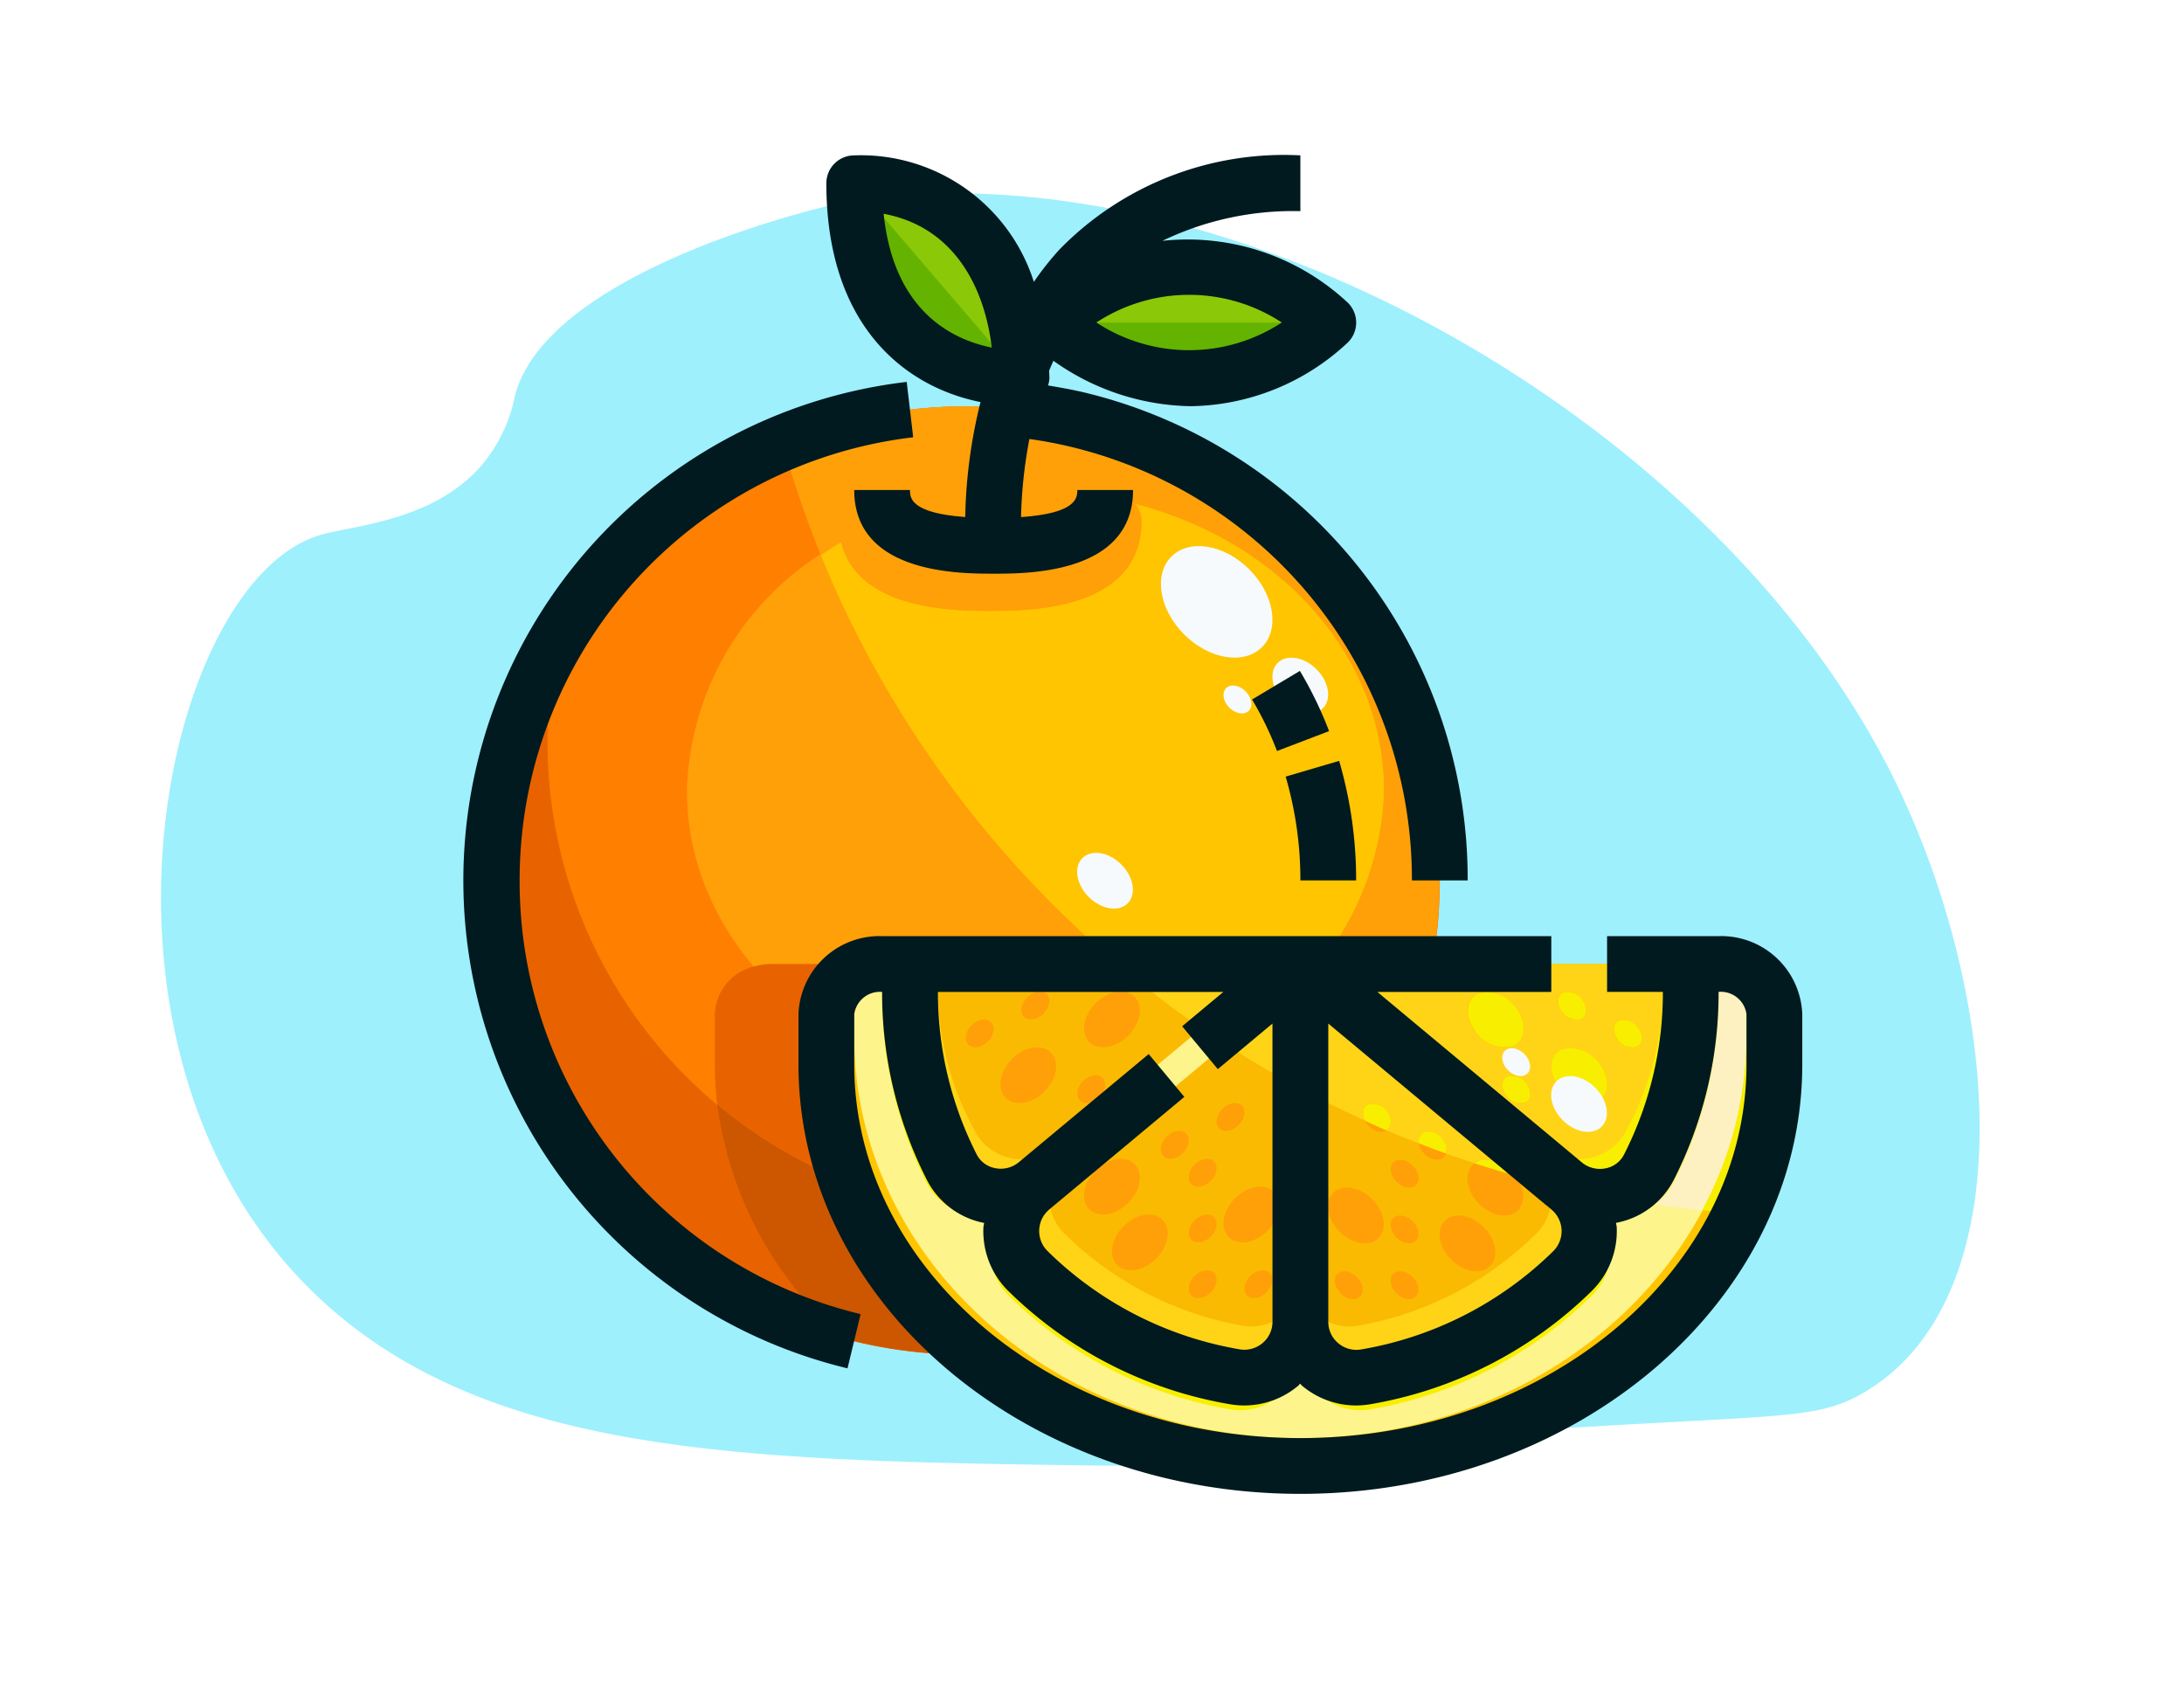 <svg xmlns="http://www.w3.org/2000/svg" xmlns:xlink="http://www.w3.org/1999/xlink" width="220.479" height="172.438" viewBox="0 0 220.479 172.438">
  <defs>
    <filter id="Trazado_991558" x="0" y="0" width="220.479" height="172.438" filterUnits="userSpaceOnUse">
      <feOffset dy="3" input="SourceAlpha"/>
      <feGaussianBlur stdDeviation="3" result="blur"/>
      <feFlood flood-opacity="0.161"/>
      <feComposite operator="in" in2="blur"/>
      <feComposite in="SourceGraphic"/>
    </filter>
  </defs>
  <g id="Grupo_1162994" data-name="Grupo 1162994" transform="translate(-167.662 -9300.35)">
    <g transform="matrix(1, 0, 0, 1, 167.66, 9300.35)" filter="url(#Trazado_991558)">
      <path id="Trazado_991558-2" data-name="Trazado 991558" d="M24.723,121.836c18.836,11.407,43.63,8.412,77.755,4.066,13.324-1.7,13.512-3.7,46.959-10.47,20.858-4.221,24.267-4.329,28.3-7.477,15.2-11.863,8.029-42.524-6.065-62.667C148.749,12.521,96.662-7.909,60.034,2.921,57.546,3.656,30.707,14.022,29,27.047a15.58,15.58,0,0,1-2.617,7.945c-4.155,5.957-11.75,7.424-14.862,8.826C-4.311,50.958-7.206,102.5,24.723,121.836Z" transform="translate(27.06 6) rotate(8)" fill="#9ef0fd"/>
    </g>
    <g id="_08-orange" data-name="08-orange" transform="translate(214.451 9316.006)">
      <path id="Trazado_997515" data-name="Trazado 997515" d="M30.889,20.7C22.591,20.7,14,15.331,14,1,25.26,1,30.889,9.813,30.889,20.7Z" transform="translate(25.448 1.843)" fill="#63b300"/>
      <path id="Trazado_997516" data-name="Trazado 997516" d="M21,9.611a20.4,20.4,0,0,0,28.149,0A20.461,20.461,0,0,0,21,9.611Z" transform="translate(38.152 7.29)" fill="#63b300"/>
      <circle id="Elipse_11664" data-name="Elipse 11664" cx="47.853" cy="47.853" r="47.853" transform="translate(2.854 25.362)" fill="#ff7f00"/>
      <path id="Trazado_997517" data-name="Trazado 997517" d="M103.076,29H18.63A5.371,5.371,0,0,0,13,34.071v5.067c0,22.387,21.424,40.534,47.853,40.534s47.853-18.148,47.853-40.534V34.071A5.371,5.371,0,0,0,103.076,29Z" transform="translate(23.633 52.655)" fill="#f8ef00"/>
      <path id="Trazado_997518" data-name="Trazado 997518" d="M21.339,60.009A39.225,39.225,0,0,0,42.209,70.66a5.655,5.655,0,0,0,6.6-5.559V29L21.663,51.623a5.655,5.655,0,0,0-.324,8.386Z" transform="translate(35.673 52.66)" fill="#ffc501"/>
      <path id="Trazado_997519" data-name="Trazado 997519" d="M16,29v2.815a38.983,38.983,0,0,0,4.222,17.666,5.613,5.613,0,0,0,8.591,1.689L55.408,29Z" transform="translate(29.077 52.66)" fill="#ffc501"/>
      <path id="Trazado_997520" data-name="Trazado 997520" d="M36.6,70.66A39.225,39.225,0,0,0,57.473,60a5.655,5.655,0,0,0-.324-8.386L30,29V65.1a5.655,5.655,0,0,0,6.6,5.559Z" transform="translate(54.486 52.66)" fill="#ffc501"/>
      <path id="Trazado_997521" data-name="Trazado 997521" d="M69.408,29H30L56.6,51.17a5.613,5.613,0,0,0,8.591-1.689,38.984,38.984,0,0,0,4.214-17.666Z" transform="translate(54.486 52.66)" fill="#ffc501"/>
      <circle id="Elipse_11665" data-name="Elipse 11665" cx="47.853" cy="47.853" r="47.853" transform="translate(2.854 25.362)" fill="#ff7f00"/>
      <path id="Trazado_997522" data-name="Trazado 997522" d="M54.468,75.568A47.757,47.757,0,0,1,7.788,17.3,47.822,47.822,0,1,0,95.517,52.2,47.78,47.78,0,0,1,54.468,75.568Z" transform="translate(1.869 31.426)" fill="#e86300"/>
      <ellipse id="Elipse_11666" data-name="Elipse 11666" cx="11.26" cy="4.222" rx="11.26" ry="4.222" transform="translate(42.263 36.622)" fill="#e86300"/>
      <path id="Trazado_997523" data-name="Trazado 997523" d="M53.263,12.5a2.922,2.922,0,0,1,.631,1.748c0,9.055-11.513,9.055-15.3,9.055-3.462,0-13.359-.023-15.031-6.947A29.3,29.3,0,0,0,8,41.42C8,58.1,23.763,71.612,43.186,71.612S78.372,58.1,78.372,41.42C78.372,27.754,67.782,16.221,53.263,12.5Z" transform="translate(14.558 22.714)" fill="#ffa008"/>
      <path id="Trazado_997524" data-name="Trazado 997524" d="M30.889,20.7C22.591,20.7,14,15.331,14,1,25.26,1,30.889,9.813,30.889,20.7Z" transform="translate(25.448 1.843)" fill="#63b300"/>
      <path id="Trazado_997525" data-name="Trazado 997525" d="M21,9.611a20.4,20.4,0,0,0,28.149,0A20.461,20.461,0,0,0,21,9.611Z" transform="translate(38.152 7.29)" fill="#63b300"/>
      <path id="Trazado_997526" data-name="Trazado 997526" d="M49.149,9.611A20.461,20.461,0,0,0,21,9.611l.023.017h28.1Z" transform="translate(38.152 7.29)" fill="#8bc808"/>
      <path id="Trazado_997527" data-name="Trazado 997527" d="M14,1,30.889,20.7C30.889,9.813,25.26,1,14,1Z" transform="translate(25.448 1.843)" fill="#8bc808"/>
      <path id="Trazado_997528" data-name="Trazado 997528" d="M103.076,29H18.63A5.371,5.371,0,0,0,13,34.071v5.067c0,22.387,21.424,40.534,47.853,40.534s47.853-18.148,47.853-40.534V34.071A5.371,5.371,0,0,0,103.076,29Z" transform="translate(23.633 52.655)" fill="#fdf48b"/>
      <path id="Trazado_997529" data-name="Trazado 997529" d="M34.872,59.253A40.118,40.118,0,0,1,22.18,41.818,47.853,47.853,0,0,1,9.085,34.026,37.891,37.891,0,0,0,21.69,57.6a47.853,47.853,0,0,0,12.49,1.689c.234,0,.459-.031.692-.034Z" transform="translate(16.528 61.781)" fill="#cc5700"/>
      <path id="Trazado_997530" data-name="Trazado 997530" d="M20.26,35.591v-1.52A5.371,5.371,0,0,1,25.889,29H14.63a6.193,6.193,0,0,0-1.658.248A5.154,5.154,0,0,0,9,34.071v5.067a35.084,35.084,0,0,0,.239,4.014,47.854,47.854,0,0,0,13.095,7.792A34.874,34.874,0,0,1,20.26,39.138Z" transform="translate(16.373 52.655)" fill="#e86300"/>
      <path id="Trazado_997531" data-name="Trazado 997531" d="M105.559,29.192a4.833,4.833,0,0,1,.332,1.711V35.97c0,22.387-20.163,40.534-45.038,40.534S15.815,58.357,15.815,35.97V30.9a4.833,4.833,0,0,1,.332-1.711A5.036,5.036,0,0,0,13,33.718v5.067c0,22.387,21.424,40.534,47.853,40.534s47.853-18.147,47.853-40.534V33.718a5.036,5.036,0,0,0-3.147-4.526Z" transform="translate(23.633 53.008)" fill="#ffc501"/>
      <path id="Trazado_997532" data-name="Trazado 997532" d="M21.339,60.009A39.225,39.225,0,0,0,42.209,70.66a5.655,5.655,0,0,0,6.6-5.559V29L21.663,51.623a5.655,5.655,0,0,0-.324,8.386Z" transform="translate(35.673 52.66)" fill="#faba01"/>
      <path id="Trazado_997533" data-name="Trazado 997533" d="M16,29v2.815a38.983,38.983,0,0,0,4.222,17.666,5.613,5.613,0,0,0,8.591,1.689L55.408,29Z" transform="translate(29.077 52.66)" fill="#faba01"/>
      <path id="Trazado_997534" data-name="Trazado 997534" d="M36.6,70.66A39.225,39.225,0,0,0,57.473,60a5.655,5.655,0,0,0-.324-8.386L30,29V65.1a5.655,5.655,0,0,0,6.6,5.559Z" transform="translate(54.486 52.66)" fill="#faba01"/>
      <path id="Trazado_997535" data-name="Trazado 997535" d="M69.408,29H30L56.6,51.17a5.613,5.613,0,0,0,8.591-1.689,38.984,38.984,0,0,0,4.214-17.666Z" transform="translate(54.486 52.66)" fill="#faba01"/>
      <path id="Trazado_997536" data-name="Trazado 997536" d="M96.631,29v2.815a38.992,38.992,0,0,1-4.222,17.666,5.613,5.613,0,0,1-8.591,1.689l.546.453a5.655,5.655,0,0,1,.324,8.386A39.225,39.225,0,0,1,63.827,70.66a5.655,5.655,0,0,1-6.6-5.559,5.655,5.655,0,0,1-6.6,5.559A39.225,39.225,0,0,1,29.75,60a5.655,5.655,0,0,1,.324-8.386l.546-.453a5.613,5.613,0,0,1-8.591-1.689,38.992,38.992,0,0,1-4.214-17.658V29H15v3.037a42.293,42.293,0,0,0,4.5,19.057,5.99,5.99,0,0,0,9.2,1.821l-.585.49a6.131,6.131,0,0,0-.346,9.047,41.942,41.942,0,0,0,22.361,11.5,6.074,6.074,0,0,0,7.085-6.007A6.074,6.074,0,0,0,64.3,73.951a41.942,41.942,0,0,0,22.361-11.5,6.131,6.131,0,0,0-.346-9.047l-.585-.49a5.99,5.99,0,0,0,9.2-1.821,42.294,42.294,0,0,0,4.5-19.057V29Z" transform="translate(27.262 52.66)" fill="#f8ef00"/>
      <path id="Trazado_997537" data-name="Trazado 997537" d="M43.08,51.779a33.964,33.964,0,0,1-18.119-9.345,4.974,4.974,0,0,1-1.126-5.348c-.2-.175-.414-.335-.611-.512l-1.016.844-.546.453a5.655,5.655,0,0,0-.324,8.386A39.225,39.225,0,0,0,42.21,56.916a5.655,5.655,0,0,0,6.6-5.559V46.9a4.929,4.929,0,0,1-5.734,4.881Z" transform="translate(35.672 66.404)" fill="#ffd417"/>
      <path id="Trazado_997538" data-name="Trazado 997538" d="M28.1,48.625a5.292,5.292,0,0,1-5.376-2.455,30.178,30.178,0,0,1-3.913-14.809V29H16v2.815a38.992,38.992,0,0,0,4.222,17.666,5.613,5.613,0,0,0,8.591,1.689l1.016-.844c-.6-.546-1.163-1.12-1.726-1.7Z" transform="translate(29.077 52.66)" fill="#ffd417"/>
      <path id="Trazado_997539" data-name="Trazado 997539" d="M55.587,36.575c-.2.177-.411.338-.611.512a4.974,4.974,0,0,1-1.126,5.348,33.964,33.964,0,0,1-18.119,9.345A4.929,4.929,0,0,1,30,46.894v4.459a5.655,5.655,0,0,0,6.6,5.559,39.225,39.225,0,0,0,20.87-10.66,5.655,5.655,0,0,0-.324-8.386l-.546-.453Z" transform="translate(54.486 66.407)" fill="#ffd417"/>
      <path id="Trazado_997540" data-name="Trazado 997540" d="M50.1,29v2.362a30.178,30.178,0,0,1-3.913,14.809,5.292,5.292,0,0,1-5.371,2.441c-.563.58-1.126,1.154-1.723,1.689l1.016.844A5.613,5.613,0,0,0,48.7,49.456a38.992,38.992,0,0,0,4.214-17.641V29Z" transform="translate(70.983 52.66)" fill="#ffd417"/>
      <path id="Trazado_997541" data-name="Trazado 997541" d="M76.17,51.17a5.63,5.63,0,0,0,3.752,1.292L51.765,29h-4.4L19.219,52.462a5.63,5.63,0,0,0,3.752-1.292l-.546.453A5.568,5.568,0,0,0,20.5,55.066l27.67-23.059V68.788A5.562,5.562,0,0,0,49.575,65.1a5.562,5.562,0,0,0,1.407,3.687V32.006l27.67,23.059a5.568,5.568,0,0,0-1.928-3.443Z" transform="translate(34.919 52.66)" fill="#fdf48b"/>
      <g id="Grupo_1161911" data-name="Grupo 1161911" transform="translate(32.205 25.36)">
        <ellipse id="Elipse_11667" data-name="Elipse 11667" cx="2.322" cy="3.231" rx="2.322" ry="3.231" transform="translate(76.486 66.967) rotate(-45)" fill="#ffa008"/>
        <ellipse id="Elipse_11668" data-name="Elipse 11668" cx="2.322" cy="3.231" rx="2.322" ry="3.231" transform="translate(68.036 78.226) rotate(-45)" fill="#ffa008"/>
        <ellipse id="Elipse_11669" data-name="Elipse 11669" cx="2.322" cy="3.231" rx="2.322" ry="3.231" transform="translate(65.218 83.856) rotate(-45)" fill="#ffa008"/>
        <ellipse id="Elipse_11670" data-name="Elipse 11670" cx="2.322" cy="3.231" rx="2.322" ry="3.231" transform="translate(53.959 81.035) rotate(-45)" fill="#ffa008"/>
        <ellipse id="Elipse_11671" data-name="Elipse 11671" cx="2.322" cy="3.231" rx="2.322" ry="3.231" transform="translate(68.041 61.334) rotate(-45)" fill="#ffa008"/>
        <ellipse id="Elipse_11672" data-name="Elipse 11672" cx="1.163" cy="1.616" rx="1.163" ry="1.616" transform="translate(72.101 68.697) rotate(-45)" fill="#ffa008"/>
        <ellipse id="Elipse_11673" data-name="Elipse 11673" cx="1.163" cy="1.616" rx="1.163" ry="1.616" transform="translate(60.833 88.398) rotate(-45)" fill="#ffa008"/>
        <ellipse id="Elipse_11674" data-name="Elipse 11674" cx="1.163" cy="1.616" rx="1.163" ry="1.616" transform="translate(60.835 82.768) rotate(-45)" fill="#ffa008"/>
        <ellipse id="Elipse_11675" data-name="Elipse 11675" cx="1.163" cy="1.616" rx="1.163" ry="1.616" transform="translate(63.653 74.324) rotate(-45)" fill="#ffa008"/>
        <ellipse id="Elipse_11676" data-name="Elipse 11676" cx="1.163" cy="1.616" rx="1.163" ry="1.616" transform="translate(60.838 77.139) rotate(-45)" fill="#ffa008"/>
        <ellipse id="Elipse_11677" data-name="Elipse 11677" cx="1.163" cy="1.616" rx="1.163" ry="1.616" transform="translate(55.203 88.398) rotate(-45)" fill="#ffa008"/>
        <ellipse id="Elipse_11678" data-name="Elipse 11678" cx="1.163" cy="1.616" rx="1.163" ry="1.616" transform="translate(58.023 71.506) rotate(-45)" fill="#ffa008"/>
        <ellipse id="Elipse_11679" data-name="Elipse 11679" cx="1.163" cy="1.616" rx="1.163" ry="1.616" transform="translate(83.366 63.07) rotate(-45)" fill="#ffa008"/>
        <ellipse id="Elipse_11680" data-name="Elipse 11680" cx="1.163" cy="1.616" rx="1.163" ry="1.616" transform="translate(77.736 60.252) rotate(-45)" fill="#ffa008"/>
        <ellipse id="Elipse_11681" data-name="Elipse 11681" cx="3.231" cy="2.322" rx="3.231" ry="2.322" transform="translate(20.889 68.162) rotate(-45)" fill="#ffa008"/>
        <ellipse id="Elipse_11682" data-name="Elipse 11682" cx="3.231" cy="2.322" rx="3.231" ry="2.322" transform="translate(29.334 79.416) rotate(-45)" fill="#ffa008"/>
        <ellipse id="Elipse_11683" data-name="Elipse 11683" cx="3.231" cy="2.322" rx="3.231" ry="2.322" transform="translate(32.149 85.043) rotate(-45)" fill="#ffa008"/>
        <ellipse id="Elipse_11684" data-name="Elipse 11684" cx="3.231" cy="2.322" rx="3.231" ry="2.322" transform="translate(43.403 82.228) rotate(-45)" fill="#ffa008"/>
        <ellipse id="Elipse_11685" data-name="Elipse 11685" cx="3.231" cy="2.322" rx="3.231" ry="2.322" transform="translate(29.331 62.533) rotate(-45)" fill="#ffa008"/>
        <ellipse id="Elipse_11686" data-name="Elipse 11686" cx="1.616" cy="1.163" rx="1.616" ry="1.163" transform="translate(29.196 69.244) rotate(-45)" fill="#ffa008"/>
        <ellipse id="Elipse_11687" data-name="Elipse 11687" cx="1.616" cy="1.163" rx="1.616" ry="1.163" transform="translate(40.453 88.94) rotate(-45)" fill="#ffa008"/>
        <ellipse id="Elipse_11688" data-name="Elipse 11688" cx="1.616" cy="1.163" rx="1.616" ry="1.163" transform="translate(40.453 83.313) rotate(-45)" fill="#ffa008"/>
        <ellipse id="Elipse_11689" data-name="Elipse 11689" cx="1.616" cy="1.163" rx="1.616" ry="1.163" transform="translate(37.638 74.871) rotate(-45)" fill="#ffa008"/>
        <ellipse id="Elipse_11690" data-name="Elipse 11690" cx="1.616" cy="1.163" rx="1.616" ry="1.163" transform="translate(40.453 77.686) rotate(-45)" fill="#ffa008"/>
        <ellipse id="Elipse_11691" data-name="Elipse 11691" cx="1.616" cy="1.163" rx="1.616" ry="1.163" transform="translate(46.08 88.94) rotate(-45)" fill="#ffa008"/>
        <ellipse id="Elipse_11692" data-name="Elipse 11692" cx="1.616" cy="1.163" rx="1.616" ry="1.163" transform="translate(43.265 72.056) rotate(-45)" fill="#ffa008"/>
        <ellipse id="Elipse_11693" data-name="Elipse 11693" cx="1.616" cy="1.163" rx="1.616" ry="1.163" transform="translate(17.94 63.62) rotate(-45)" fill="#ffa008"/>
        <ellipse id="Elipse_11694" data-name="Elipse 11694" cx="1.616" cy="1.163" rx="1.616" ry="1.163" transform="translate(23.567 60.805) rotate(-45)" fill="#ffa008"/>
        <path id="Trazado_997542" data-name="Trazado 997542" d="M17.347,22.71c1.672,6.927,11.569,6.947,15.031,6.947,3.783,0,15.3,0,15.3-9.055a2.922,2.922,0,0,0-.631-1.748c14.519,3.721,25.109,15.254,25.109,28.92a29.438,29.438,0,0,1-16.3,25.444,106.816,106.816,0,0,0,15.079,8.211A47.833,47.833,0,0,0,11.427,12.717a106.749,106.749,0,0,0,3.879,11.33c.673-.453,1.329-.926,2.041-1.337Z" transform="translate(-11.427 -8.999)" fill="#ffa008"/>
      </g>
      <path id="Trazado_997543" data-name="Trazado 997543" d="M69.651,41.42c0-13.666-10.59-25.2-25.109-28.92a2.922,2.922,0,0,1,.631,1.748c0,9.055-11.513,9.055-15.3,9.055-3.462,0-13.359-.02-15.031-6.947-.712.411-1.368.884-2.041,1.337a107.2,107.2,0,0,0,40.551,49.17A29.438,29.438,0,0,0,69.651,41.42Z" transform="translate(23.279 22.714)" fill="#ffc501"/>
      <path id="Trazado_997544" data-name="Trazado 997544" d="M45.882,29.192a5.934,5.934,0,0,1,1.261.766,5.754,5.754,0,0,0-1.261-.766Z" transform="translate(83.31 53.008)" fill="#fdf48b"/>
      <path id="Trazado_997545" data-name="Trazado 997545" d="M46.338,29.47a5.435,5.435,0,0,1,.974,1.03,5.267,5.267,0,0,0-.974-1.03Z" transform="translate(84.137 53.513)" fill="#fdf48b"/>
      <path id="Trazado_997546" data-name="Trazado 997546" d="M44.645,51.094a5.748,5.748,0,0,1-1.931,2.187c1.585.22,3.178.414,4.785.563a37,37,0,0,0,4.464-17.525V31.252a4.833,4.833,0,0,0-.332-1.711A6.077,6.077,0,0,0,49.149,29v3.037a42.294,42.294,0,0,1-4.5,19.057Z" transform="translate(77.56 52.66)" fill="#fdf1c1"/>
      <path id="Trazado_997547" data-name="Trazado 997547" d="M46.926,30.341a4.481,4.481,0,0,1,.208,1.292,4.579,4.579,0,0,0-.208-1.292Z" transform="translate(85.204 55.093)" fill="#fdf48b"/>
      <path id="Trazado_997548" data-name="Trazado 997548" d="M46.7,29.858a4.7,4.7,0,0,1,.543,1.067,4.7,4.7,0,0,0-.543-1.067Z" transform="translate(84.794 54.217)" fill="#fdf48b"/>
      <path id="Trazado_997549" data-name="Trazado 997549" d="M46.684,29.836l.037.062Z" transform="translate(84.765 54.177)" fill="#ffc501"/>
      <path id="Trazado_997550" data-name="Trazado 997550" d="M46.89,30.237c.037.1.073.191.1.281C46.963,30.428,46.918,30.333,46.89,30.237Z" transform="translate(85.139 54.905)" fill="#ffc501"/>
      <path id="Trazado_997551" data-name="Trazado 997551" d="M46.33,29.464l.023.017Z" transform="translate(84.123 53.502)" fill="#ffc501"/>
      <path id="Trazado_997552" data-name="Trazado 997552" transform="translate(0.039 0.028)" fill="#ffc501"/>
      <path id="Trazado_997553" data-name="Trazado 997553" d="M48.886,35.963A37,37,0,0,1,44.41,53.491q1.923.177,3.865.281A35.071,35.071,0,0,0,51.7,38.778V33.711a4.481,4.481,0,0,0-.208-1.292,2.184,2.184,0,0,0-.1-.281,4.7,4.7,0,0,0-.543-1.067l-.037-.062a5.436,5.436,0,0,0-.974-1.03l-.023-.017a5.935,5.935,0,0,0-1.261-.766,4.833,4.833,0,0,1,.332,1.7Z" transform="translate(80.638 53.015)" fill="#f8ef00"/>
      <path id="Trazado_997554" data-name="Trazado 997554" d="M33.453,30.068l-6.131,5.109q3,1.951,6.131,3.7Z" transform="translate(49.625 54.598)" fill="#ffd417"/>
      <path id="Trazado_997555" data-name="Trazado 997555" d="M39.7,29H23.442a106.569,106.569,0,0,0,8.473,6.474Z" transform="translate(42.584 52.66)" fill="#ffd417"/>
      <path id="Trazado_997556" data-name="Trazado 997556" d="M35.969,41.212a1.785,1.785,0,0,1,1.97.881c.453.7.349,1.455-.2,1.737,1.1.473,2.224.906,3.347,1.34a.954.954,0,0,1,.515-1.143,1.785,1.785,0,0,1,1.97.881,1.424,1.424,0,0,1,.2,1.275q1.472.524,2.97,1a1.534,1.534,0,0,1,.355-.281,3.462,3.462,0,0,1,3.7,1.486c.844.239,1.689.49,2.553.707L30.5,30.068V40.39q2.533,1.317,5.157,2.5c-.4-.7-.276-1.441.312-1.678Z" transform="translate(55.393 54.598)" fill="#ffd417"/>
      <path id="Trazado_997557" data-name="Trazado 997557" d="M55.887,48.625a5.292,5.292,0,0,0,5.376-2.455,30.178,30.178,0,0,0,3.913-14.809V29H30.781l24.4,20.329c.236-.236.484-.464.709-.7Zm4.9-13.92a1.785,1.785,0,0,1,1.97.881c.473.735.355,1.534-.265,1.785a1.8,1.8,0,0,1-1.97-.881c-.467-.735-.349-1.537.27-1.785Zm-5.63-2.815a1.785,1.785,0,0,1,1.97.881c.473.735.355,1.534-.265,1.785a1.8,1.8,0,0,1-1.97-.881c-.467-.735-.349-1.537.27-1.785Zm-9.115,3.642c-.943-1.472-.707-3.071.532-3.569a3.578,3.578,0,0,1,3.941,1.762c.943,1.472.707,3.071-.532,3.569a3.578,3.578,0,0,1-3.935-1.762ZM51.234,43a1.8,1.8,0,0,1-1.97-.881c-.47-.737-.352-1.537.267-1.785a1.785,1.785,0,0,1,1.97.881c.476.732.357,1.534-.262,1.785Zm3.786-5.407a3.578,3.578,0,0,1,3.941,1.762c.943,1.472.707,3.071-.532,3.569a3.578,3.578,0,0,1-3.941-1.762c-.937-1.467-.7-3.071.538-3.569Z" transform="translate(55.903 52.66)" fill="#ffd417"/>
      <path id="Trazado_997558" data-name="Trazado 997558" d="M45.435,49.481A5.4,5.4,0,0,1,43.8,51.415a5.585,5.585,0,0,1-2.235.968,6.059,6.059,0,0,1-.681.056q2.55.481,5.134.844A5.748,5.748,0,0,0,47.948,51.1a42.294,42.294,0,0,0,4.5-19.057V29h-2.8v2.815a38.992,38.992,0,0,1-4.222,17.666Z" transform="translate(74.237 52.66)" fill="#fdf48b"/>
      <path id="Trazado_997559" data-name="Trazado 997559" d="M39.451,36.876h0Z" transform="translate(71.638 66.954)" fill="#f8ef00"/>
      <path id="Trazado_997560" data-name="Trazado 997560" d="M39.8,37.1h0Z" transform="translate(72.271 67.369)" fill="#ffd417"/>
      <path id="Trazado_997561" data-name="Trazado 997561" d="M40.886,37.363a6.061,6.061,0,0,0,.681-.056A6.061,6.061,0,0,1,40.886,37.363Z" transform="translate(74.242 67.736)" fill="#ffd417"/>
      <path id="Trazado_997562" data-name="Trazado 997562" d="M41.128,37.931a5.585,5.585,0,0,0,2.235-.968,5.585,5.585,0,0,1-2.235.968Z" transform="translate(74.682 67.112)" fill="#ffd417"/>
      <path id="Trazado_997563" data-name="Trazado 997563" d="M39.8,37.1h0Z" transform="translate(72.271 67.369)" fill="#ffd417"/>
      <path id="Trazado_997564" data-name="Trazado 997564" d="M45.534,46.171a5.292,5.292,0,0,1-5.371,2.44c-.231.239-.479.467-.715.7l3.659,3.037.4.073a6.059,6.059,0,0,0,.681-.056,5.585,5.585,0,0,0,2.235-.968,5.4,5.4,0,0,0,1.635-1.934,38.992,38.992,0,0,0,4.2-17.652V29H49.446v2.362A30.178,30.178,0,0,1,45.534,46.171Z" transform="translate(71.633 52.66)" fill="#f8ef00"/>
      <path id="Trazado_997565" data-name="Trazado 997565" d="M26.88,36.319,35.662,29Z" transform="translate(48.823 52.66)" fill="#fdf48b"/>
      <path id="Trazado_997566" data-name="Trazado 997566" d="M40.106,37.422l-1.016-.847.028.023Z" transform="translate(70.983 66.407)" fill="#fdf48b"/>
      <path id="Trazado_997567" data-name="Trazado 997567" d="M55.587,50.323,30,29Z" transform="translate(54.486 52.66)" fill="#fdf48b"/>
      <path id="Trazado_997568" data-name="Trazado 997568" d="M39.1,36.583l.988.825Z" transform="translate(71.001 66.422)" fill="#fdf48b"/>
      <path id="Trazado_997569" data-name="Trazado 997569" d="M39.758,37.154c-.042-.037-.073-.082-.115-.118C39.691,37.075,39.719,37.118,39.758,37.154Z" transform="translate(71.987 67.244)" fill="#fdf48b"/>
      <path id="Trazado_997570" data-name="Trazado 997570" d="M39.451,36.876a5.63,5.63,0,0,0,.515.341,6.075,6.075,0,0,1-.515-.341Z" transform="translate(71.638 66.954)" fill="#fdf48b"/>
      <path id="Trazado_997571" data-name="Trazado 997571" d="M40,37.329l-.546-.453Z" transform="translate(71.638 66.954)" fill="#fdf48b"/>
      <path id="Trazado_997572" data-name="Trazado 997572" transform="translate(0.039 0.028)" fill="#fdf48b"/>
      <path id="Trazado_997573" data-name="Trazado 997573" d="M39.09,36.575l.028.023Z" transform="translate(70.983 66.407)" fill="#fdf48b"/>
      <path id="Trazado_997574" data-name="Trazado 997574" transform="translate(0.039 0.028)" fill="#fdf48b"/>
      <path id="Trazado_997575" data-name="Trazado 997575" d="M39.118,36.6l-.028-.023,1.016.847Z" transform="translate(70.983 66.407)" fill="#fdf48b"/>
      <path id="Trazado_997576" data-name="Trazado 997576" d="M40.1,37.3c-.16-.087-.31-.2-.464-.3A2.679,2.679,0,0,0,40.1,37.3Z" transform="translate(71.972 67.164)" fill="#fdf48b"/>
      <path id="Trazado_997577" data-name="Trazado 997577" d="M63.034,49.329,38.638,29h-4.4l-7.789,6.474c.4.281.8.563,1.2.844s.844.529,1.244.8l6.131-5.109v8.816c.47.262.935.532,1.407.788s.94.476,1.407.721V32.006l22.848,19.04c.281.07.543.121.814.189.726.177,1.458.341,2.19.5-.039-.037-.068-.079-.11-.115l-.546-.453a6.073,6.073,0,0,0,.518.341c.155.1.3.217.464.3.881.194,1.762.38,2.652.563Z" transform="translate(48.046 52.66)" fill="#fdf1c1"/>
      <path id="Trazado_997578" data-name="Trazado 997578" d="M43.519,37.444c1.239-.5,1.475-2.1.532-3.569a3.578,3.578,0,0,0-3.941-1.762c-1.239.5-1.475,2.1-.532,3.569a3.578,3.578,0,0,0,3.941,1.762Z" transform="translate(70.821 58.141)" fill="#f8ef00"/>
      <path id="Trazado_997579" data-name="Trazado 997579" d="M36.623,36.112a1.534,1.534,0,0,0-.355.281c1.34.433,2.7.844,4.059,1.216a3.462,3.462,0,0,0-3.7-1.5Z" transform="translate(65.861 65.401)" fill="#f8ef00"/>
      <path id="Trazado_997580" data-name="Trazado 997580" d="M41.056,31.875a3.578,3.578,0,0,0-3.941-1.762c-1.239.5-1.475,2.1-.532,3.569a3.578,3.578,0,0,0,3.941,1.762C41.749,34.946,41.985,33.341,41.056,31.875Z" transform="translate(65.386 54.511)" fill="#f8ef00"/>
      <path id="Trazado_997581" data-name="Trazado 997581" d="M37.8,33.057c-.619.248-.738,1.047-.267,1.785a1.8,1.8,0,0,0,1.97.881c.619-.251.737-1.05.265-1.785A1.785,1.785,0,0,0,37.8,33.057Z" transform="translate(67.636 59.938)" fill="#f8ef00"/>
      <path id="Trazado_997582" data-name="Trazado 997582" d="M36.772,35.938a1.785,1.785,0,0,0-1.97-.881.954.954,0,0,0-.515,1.143c.89.346,1.779.69,2.683,1.013a1.424,1.424,0,0,0-.2-1.275Z" transform="translate(62.191 63.568)" fill="#f8ef00"/>
      <path id="Trazado_997583" data-name="Trazado 997583" d="M34.764,34.938a1.785,1.785,0,0,0-1.97-.881c-.588.236-.709.974-.312,1.689.692.315,1.379.642,2.08.94.552-.293.645-1.044.2-1.748Z" transform="translate(58.569 61.753)" fill="#f8ef00"/>
      <path id="Trazado_997584" data-name="Trazado 997584" d="M43.507,33.723c.619-.251.738-1.05.265-1.785a1.785,1.785,0,0,0-1.97-.881c-.619.248-.737,1.047-.267,1.785A1.8,1.8,0,0,0,43.507,33.723Z" transform="translate(74.896 56.308)" fill="#f8ef00"/>
      <path id="Trazado_997585" data-name="Trazado 997585" d="M41.507,32.723c.619-.251.737-1.05.265-1.785a1.785,1.785,0,0,0-1.97-.881c-.619.248-.737,1.047-.267,1.785a1.8,1.8,0,0,0,1.973.881Z" transform="translate(71.266 54.493)" fill="#f8ef00"/>
      <ellipse id="Elipse_11695" data-name="Elipse 11695" cx="4.645" cy="6.466" rx="4.645" ry="6.466" transform="translate(68.18 43.812) rotate(-45)" fill="#f6fafd"/>
      <ellipse id="Elipse_11696" data-name="Elipse 11696" cx="2.322" cy="3.231" rx="2.322" ry="3.231" transform="translate(80.551 52.905) rotate(-45)" fill="#f6fafd"/>
      <ellipse id="Elipse_11697" data-name="Elipse 11697" cx="2.322" cy="3.231" rx="2.322" ry="3.231" transform="translate(108.691 95.145) rotate(-45)" fill="#f6fafd"/>
      <ellipse id="Elipse_11698" data-name="Elipse 11698" cx="2.322" cy="3.231" rx="2.322" ry="3.231" transform="translate(60.838 72.606) rotate(-45)" fill="#f6fafd"/>
      <ellipse id="Elipse_11699" data-name="Elipse 11699" cx="1.163" cy="1.616" rx="1.163" ry="1.616" transform="translate(76.168 54.632) rotate(-45)" fill="#f6fafd"/>
      <ellipse id="Elipse_11700" data-name="Elipse 11700" cx="1.163" cy="1.616" rx="1.163" ry="1.616" transform="translate(104.308 91.242) rotate(-45)" fill="#f6fafd"/>
      <path id="Trazado_997586" data-name="Trazado 997586" d="M5.669,58.443A45.007,45.007,0,0,1,45.4,13.714l-.656-5.59A50.668,50.668,0,0,0,38.769,107.7l1.323-5.475A44.892,44.892,0,0,1,5.669,58.443Z" transform="translate(0 14.772)" fill="#001a1f"/>
      <path id="Trazado_997587" data-name="Trazado 997587" d="M28.563,24.932a51.6,51.6,0,0,0-1.543,11.6c-5.576-.4-5.576-1.987-5.576-2.722h-5.63c0,8.445,10.592,8.445,14.074,8.445s14.074,0,14.074-8.445h-5.63c0,.737,0,2.342-5.678,2.73a47.312,47.312,0,0,1,.844-7.882c1.407.2,2.815.459,4.186.791A44.892,44.892,0,0,1,72.112,73.215h5.63a50.51,50.51,0,0,0-38.73-49.26c-1.2-.281-2.415-.5-3.637-.7a2.739,2.739,0,0,0,.144-.7c0-.281-.023-.524-.028-.791.135-.335.281-.667.433-1a24.489,24.489,0,0,0,13.894,4.583,23.614,23.614,0,0,0,15.7-6.314,2.815,2.815,0,0,0,0-4.248,23.693,23.693,0,0,0-18.6-6.128A30.4,30.4,0,0,1,60.853,5.658V.028A31.656,31.656,0,0,0,36.521,9.543,29.944,29.944,0,0,0,33.948,12.8,18.328,18.328,0,0,0,15.815.028,2.815,2.815,0,0,0,13,2.843c0,14.133,7.676,20.5,15.563,22.088ZM58.981,16.9a17.075,17.075,0,0,1-18.722,0,17.075,17.075,0,0,1,18.722,0ZM29.706,19.434c-4.053-.816-9.911-3.71-10.922-13.511C25.757,7.217,28.943,13.137,29.7,19.428Z" transform="translate(23.633 0)" fill="#001a1f"/>
      <path id="Trazado_997588" data-name="Trazado 997588" d="M104.891,28H93.631v5.63h5.63a35.988,35.988,0,0,1-3.91,16.4A2.643,2.643,0,0,1,93.5,51.437a2.866,2.866,0,0,1-2.421-.6l-20.633-17.2H88V28H20.445A8.188,8.188,0,0,0,12,35.884v5.067C12,64.855,34.73,84.3,62.668,84.3s50.668-19.445,50.668-43.349V35.884A8.188,8.188,0,0,0,104.891,28Zm-16.875,27.6a2.84,2.84,0,0,1,.16,4.222,36.312,36.312,0,0,1-19.375,9.9,2.838,2.838,0,0,1-2.314-.633,2.8,2.8,0,0,1-1-2.173V36.827l5.23,4.357L87.47,55.152h.014ZM59.853,66.918a2.8,2.8,0,0,1-1,2.159,2.835,2.835,0,0,1-2.314.633,36.312,36.312,0,0,1-19.375-9.9,2.84,2.84,0,0,1,.16-4.222l.54-.45,13.092-10.91-3.6-4.324L34.257,50.812a2.849,2.849,0,0,1-2.424.605,2.643,2.643,0,0,1-1.855-1.407,35.988,35.988,0,0,1-3.9-16.377H54.893L50.733,37.1l3.6,4.326,5.517-4.6Zm47.853-25.967c0,20.8-20.205,37.719-45.038,37.719S17.63,61.75,17.63,40.951V35.884a2.615,2.615,0,0,1,2.815-2.252,41.593,41.593,0,0,0,4.5,18.939,8.248,8.248,0,0,0,5.74,4.369h.056c-.017.169-.068.329-.073.5a8.492,8.492,0,0,0,2.533,6.4A41.9,41.9,0,0,0,55.571,75.256a8.359,8.359,0,0,0,1.422.121,8.476,8.476,0,0,0,5.466-2c.068-.059.118-.135.186-.2.068.062.118.138.186.2a8.476,8.476,0,0,0,5.466,2,8.358,8.358,0,0,0,1.407-.121A41.9,41.9,0,0,0,92.072,63.833a8.493,8.493,0,0,0,2.533-6.4c0-.169-.056-.329-.073-.5h.056a8.248,8.248,0,0,0,5.8-4.369,41.593,41.593,0,0,0,4.5-18.938,2.615,2.615,0,0,1,2.815,2.252Z" transform="translate(21.818 50.842)" fill="#001a1f"/>
      <path id="Trazado_997589" data-name="Trazado 997589" d="M28.268,21.377a33.427,33.427,0,0,1,2.516,5.2l5.258-2.007a38.745,38.745,0,0,0-2.947-6.08Z" transform="translate(51.342 33.578)" fill="#001a1f"/>
      <path id="Trazado_997590" data-name="Trazado 997590" d="M36.588,33.779a42.786,42.786,0,0,0-1.714-12.065l-5.4,1.588a37.156,37.156,0,0,1,1.486,10.477Z" transform="translate(53.527 39.437)" fill="#001a1f"/>
    </g>
  </g>
</svg>

